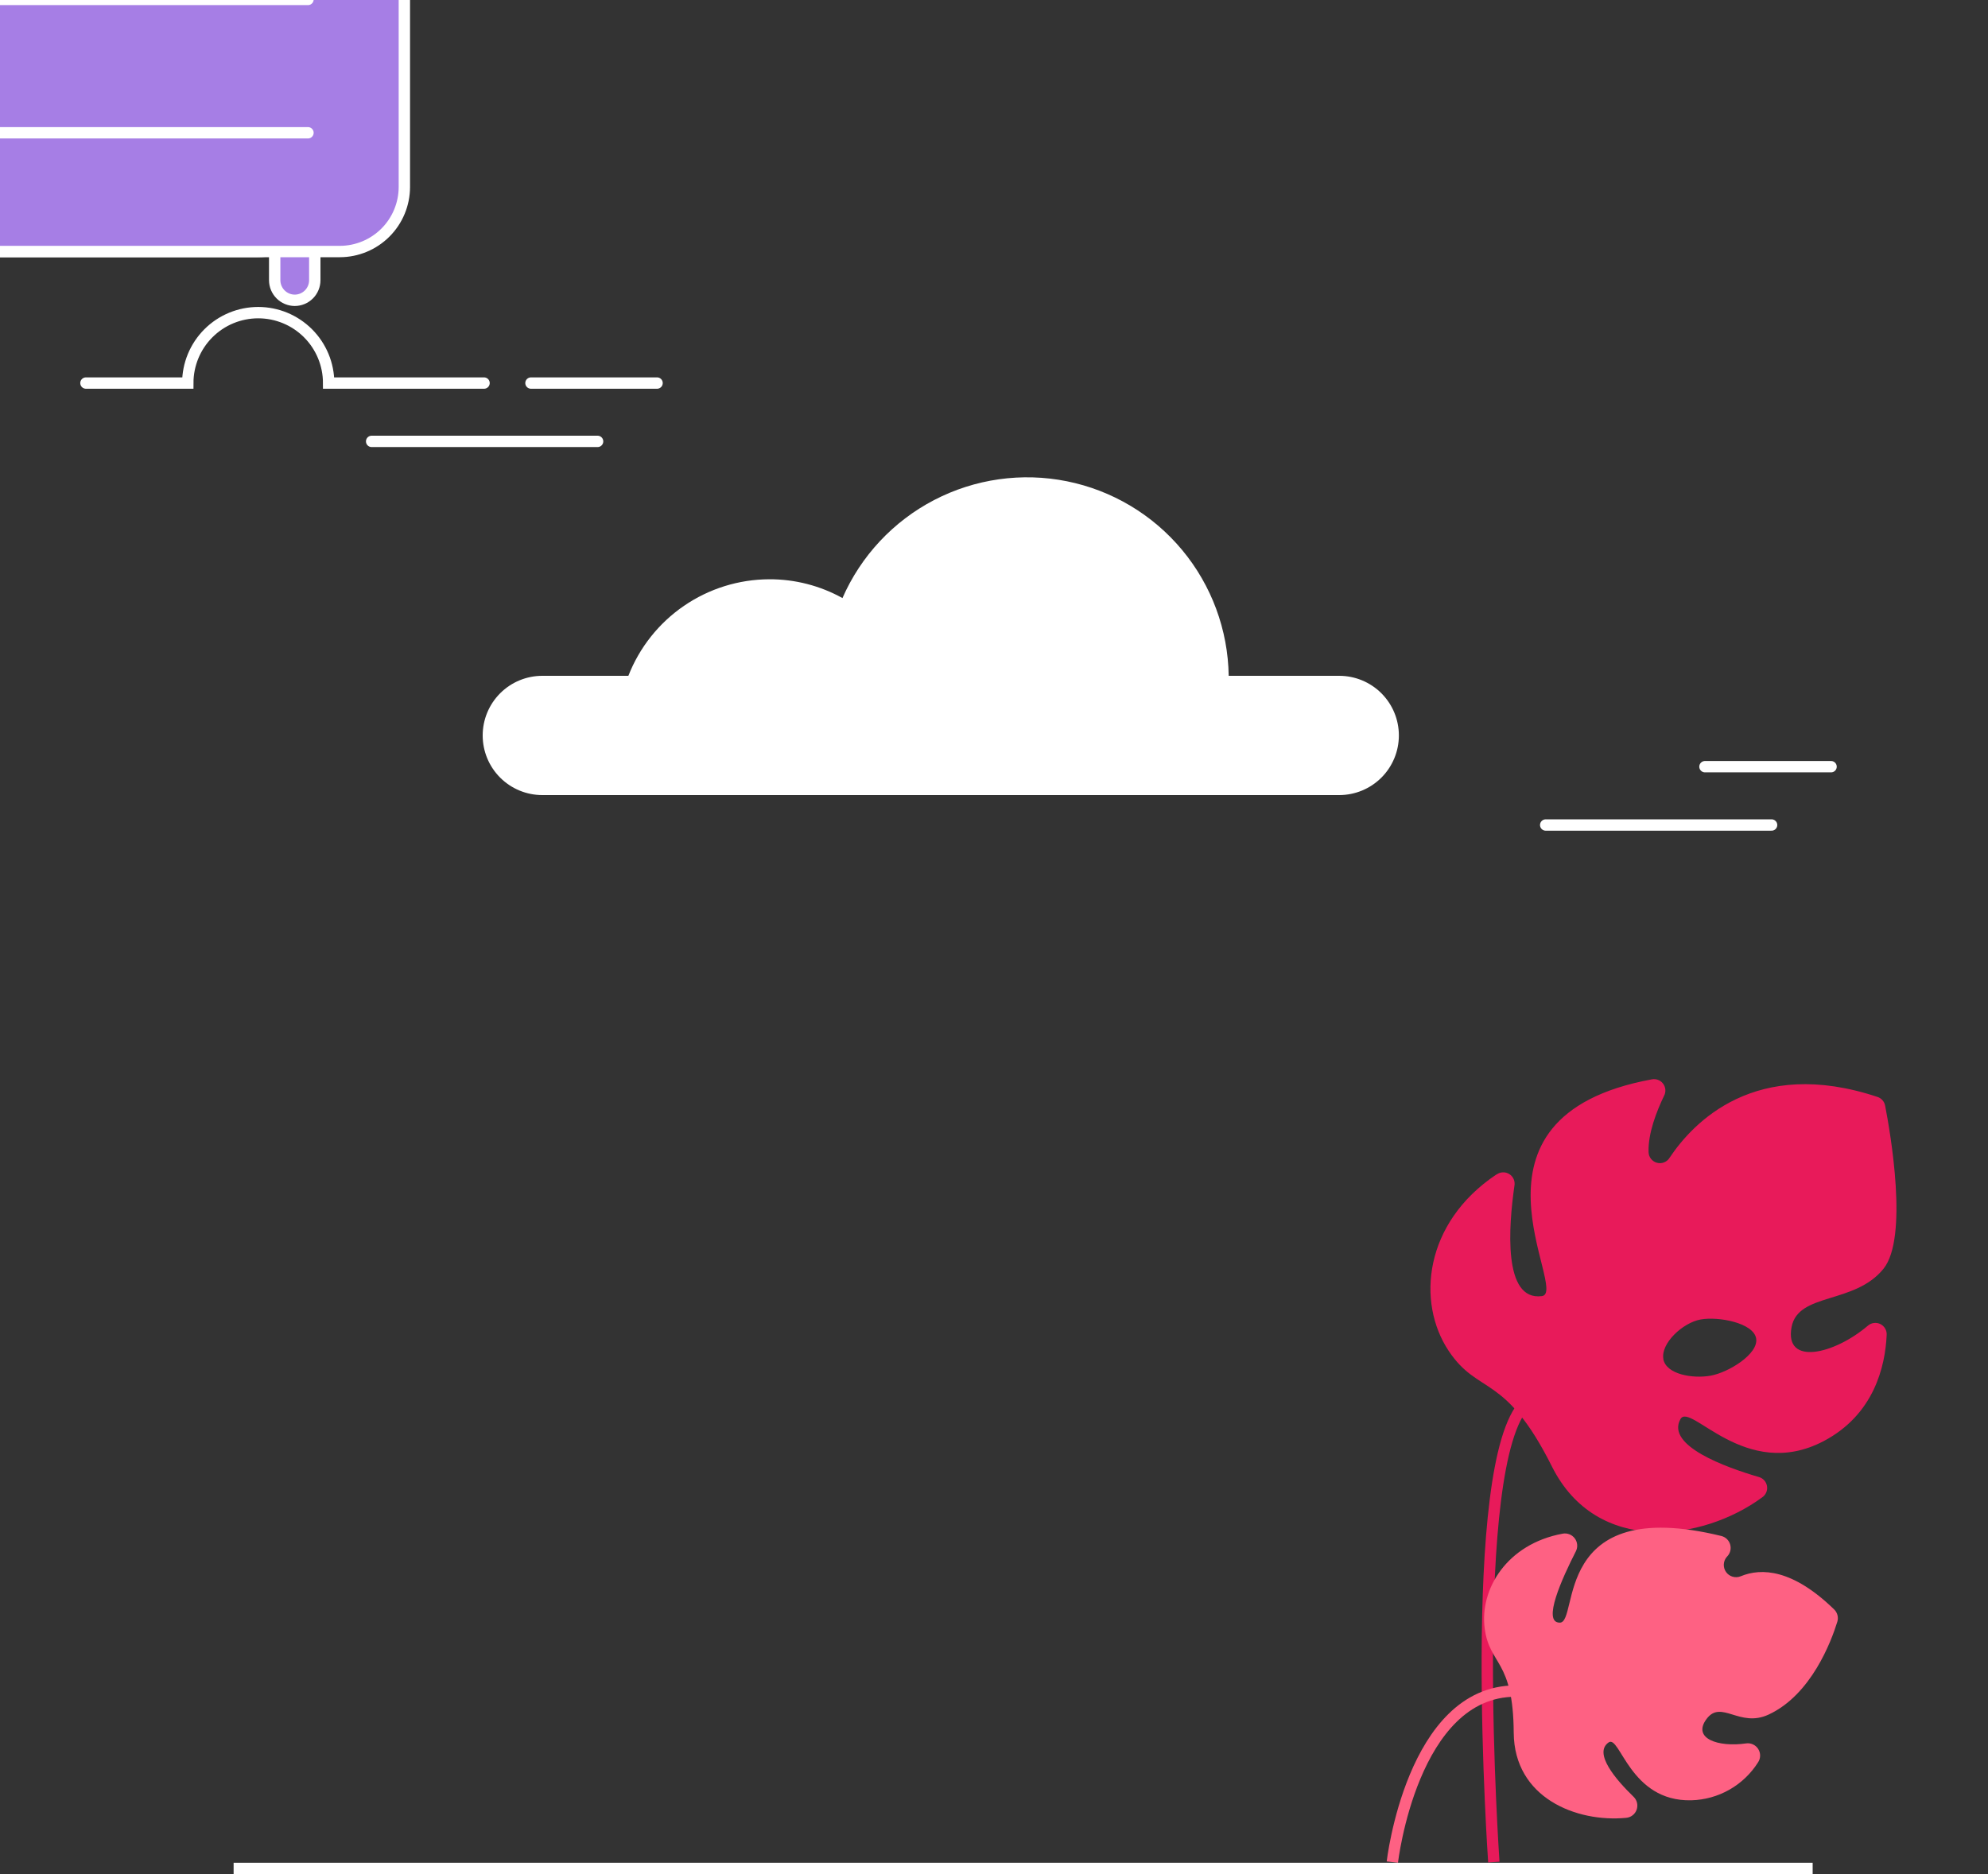 <svg
  width="350"
  height="330"
  viewBox="0 0 350 330"
  style="background-color: #000;"
  fill="none"
  xmlns="http://www.w3.org/2000/svg"
>
  <rect x="0" y="0" width="350" height="330" fill="#333333" stroke="none"/>
  <g id="plant">
    <path
      d="M263.47 206.82C263.795 206.58 264.184 206.444 264.588 206.43C264.991 206.415 265.39 206.524 265.731 206.74C266.072 206.956 266.339 207.271 266.498 207.642C266.656 208.013 266.699 208.424 266.62 208.82C265.62 215.82 264.55 229.15 271.47 228.22C276.41 227.56 254.82 196.69 290.79 190.06C291.162 189.982 291.548 190.011 291.903 190.145C292.259 190.278 292.569 190.51 292.797 190.813C293.026 191.116 293.164 191.478 293.194 191.856C293.225 192.235 293.147 192.614 292.97 192.95C291.65 195.69 290.14 199.56 290.24 202.85C290.248 203.283 290.396 203.702 290.663 204.044C290.93 204.386 291.301 204.632 291.719 204.744C292.138 204.857 292.582 204.831 292.984 204.67C293.386 204.508 293.725 204.221 293.95 203.85C298.05 197.7 309.05 185.99 330.54 193.15C330.883 193.261 331.189 193.463 331.427 193.734C331.665 194.005 331.825 194.335 331.89 194.69C332.82 199.49 336.02 217.93 331.6 223.41C326.51 229.72 316.6 227.55 315.42 233.66C314.12 240.57 322.93 238.48 328.84 233.44C329.138 233.177 329.507 233.008 329.9 232.956C330.294 232.903 330.695 232.969 331.051 233.145C331.407 233.321 331.703 233.599 331.9 233.943C332.098 234.288 332.188 234.684 332.16 235.08C331.91 240.53 329.98 249.08 321.04 253.77C307.26 260.98 297.56 246.77 295.85 249.89C293.26 254.55 303.79 258.36 309.63 260.07C310.001 260.168 310.336 260.371 310.595 260.654C310.855 260.938 311.026 261.29 311.091 261.669C311.155 262.047 311.109 262.436 310.958 262.789C310.807 263.143 310.558 263.445 310.24 263.66C299.72 271.4 281.11 273.94 273.24 258.25C264.94 241.66 260.31 245.76 255.05 237.87C249.34 229.3 250.72 215.33 263.43 206.82H263.47ZM292.83 239.29C293.33 242.02 298.03 242.8 301.18 242.23C304.33 241.66 309.65 238.4 309.18 235.67C308.71 232.94 302.56 231.77 299.4 232.34C296.24 232.91 292.35 236.56 292.85 239.29"
      fill="#E81A5A"
    >
      <animate
        dur="2"
        attributeName="d"
        values="M 263.47 206.82 C 263.795 206.58 264.184 206.444 264.588 206.43 C 264.991 206.415 265.39 206.524 265.731 206.74 C 266.072 206.956 266.339 207.271 266.498 207.642 C 266.656 208.013 266.699 208.424 266.62 208.82 C 265.62 215.82 264.55 229.15 271.47 228.22 C 276.41 227.56 254.82 196.69 290.79 190.06 C 291.162 189.982 291.548 190.011 291.903 190.145 C 292.259 190.278 292.569 190.51 292.797 190.813 C 293.026 191.116 293.164 191.478 293.194 191.856 C 293.225 192.235 293.147 192.614 292.97 192.95 C 291.65 195.69 290.14 199.56 290.24 202.85 C 290.248 203.283 290.396 203.702 290.663 204.044 C 290.93 204.386 291.301 204.632 291.719 204.744 C 292.138 204.857 292.582 204.831 292.984 204.67 C 293.386 204.508 293.725 204.221 293.95 203.85 C 298.05 197.7 309.05 185.99 330.54 193.15 C 330.883 193.261 331.189 193.463 331.427 193.734 C 331.665 194.005 331.825 194.335 331.89 194.69 C 332.82 199.49 336.02 217.93 331.6 223.41 C 326.51 229.72 316.6 227.55 315.42 233.66 C 314.12 240.57 322.93 238.48 328.84 233.44 C 329.138 233.177 329.507 233.008 329.9 232.956 C 330.294 232.903 330.695 232.969 331.051 233.145 C 331.407 233.321 331.703 233.599 331.9 233.943 C 332.098 234.288 332.188 234.684 332.16 235.08 C 331.91 240.53 329.98 249.08 321.04 253.77 C 307.26 260.98 297.56 246.77 295.85 249.89 C 293.26 254.55 303.79 258.36 309.63 260.07 C 310.001 260.168 310.336 260.371 310.595 260.654 C 310.855 260.938 311.026 261.29 311.091 261.669 C 311.155 262.047 311.109 262.436 310.958 262.789 C 310.807 263.143 310.558 263.445 310.24 263.66 C 299.72 271.4 281.11 273.94 273.24 258.25 C 264.94 241.66 260.31 245.76 255.05 237.87 C 249.34 229.3 250.72 215.33 263.43 206.82 L 263.47 206.82 Z M 292.83 239.29 C 293.33 242.02 298.03 242.8 301.18 242.23 C 304.33 241.66 309.65 238.4 309.18 235.67 C 308.71 232.94 302.56 231.77 299.4 232.34 C 296.24 232.91 292.35 236.56 292.85 239.29; M 258.745 207.932 C 259.035 207.651 259.403 207.465 259.801 207.397 C 260.2 207.33 260.609 207.385 260.975 207.554 C 261.342 207.724 261.648 208.001 261.854 208.348 C 262.061 208.695 262.157 209.096 262.131 209.499 C 262.062 216.57 262.757 229.925 269.494 228.091 C 274.304 226.786 248.836 199.029 283.619 187.719 C 283.977 187.592 284.363 187.571 284.733 187.656 C 285.103 187.741 285.441 187.93 285.708 188.201 C 285.975 188.471 286.159 188.812 286.239 189.183 C 286.319 189.554 286.292 189.94 286.161 190.296 C 285.213 193.186 284.226 197.222 284.758 200.47 C 284.823 200.898 285.026 201.294 285.335 201.598 C 285.645 201.901 286.045 202.096 286.474 202.153 C 286.904 202.209 287.341 202.125 287.718 201.912 C 288.096 201.699 288.394 201.369 288.568 200.972 C 291.822 194.336 301.184 181.279 323.429 185.545 C 323.784 185.611 324.114 185.77 324.386 186.008 C 324.657 186.245 324.859 186.551 324.971 186.894 C 326.525 191.53 332.126 209.388 328.466 215.402 C 324.252 222.328 314.142 221.482 313.778 227.694 C 313.399 234.715 321.857 231.483 327.052 225.708 C 327.312 225.408 327.656 225.192 328.039 225.088 C 328.423 224.985 328.828 224.997 329.204 225.125 C 329.581 225.252 329.91 225.489 330.152 225.804 C 330.393 226.12 330.535 226.5 330.559 226.897 C 331.029 232.332 330.242 241.062 321.998 246.889 C 309.288 255.851 297.8 243.043 296.516 246.361 C 294.563 251.321 305.503 253.711 311.517 254.637 C 311.898 254.685 312.257 254.842 312.551 255.089 C 312.845 255.336 313.062 255.662 313.176 256.029 C 313.289 256.396 313.295 256.788 313.192 257.158 C 313.089 257.527 312.882 257.86 312.595 258.115 C 303.186 267.173 285.073 272.143 275.204 257.626 C 264.791 242.274 260.742 246.948 254.488 239.82 C 247.699 232.077 247.227 218.047 258.705 207.937 L 258.745 207.932 Z M 292.126 236.251 C 292.981 238.891 297.743 239.045 300.791 238.065 C 303.838 237.085 308.682 233.153 307.857 230.509 C 307.031 227.864 300.781 227.515 297.723 228.496 C 294.666 229.477 291.291 233.608 292.146 236.248; M 263.47 206.82 C 263.795 206.58 264.184 206.444 264.588 206.43 C 264.991 206.415 265.39 206.524 265.731 206.74 C 266.072 206.956 266.339 207.271 266.498 207.642 C 266.656 208.013 266.699 208.424 266.62 208.82 C 265.62 215.82 264.55 229.15 271.47 228.22 C 276.41 227.56 254.82 196.69 290.79 190.06 C 291.162 189.982 291.548 190.011 291.903 190.145 C 292.259 190.278 292.569 190.51 292.797 190.813 C 293.026 191.116 293.164 191.478 293.194 191.856 C 293.225 192.235 293.147 192.614 292.97 192.95 C 291.65 195.69 290.14 199.56 290.24 202.85 C 290.248 203.283 290.396 203.702 290.663 204.044 C 290.93 204.386 291.301 204.632 291.719 204.744 C 292.138 204.857 292.582 204.831 292.984 204.67 C 293.386 204.508 293.725 204.221 293.95 203.85 C 298.05 197.7 309.05 185.99 330.54 193.15 C 330.883 193.261 331.189 193.463 331.427 193.734 C 331.665 194.005 331.825 194.335 331.89 194.69 C 332.82 199.49 336.02 217.93 331.6 223.41 C 326.51 229.72 316.6 227.55 315.42 233.66 C 314.12 240.57 322.93 238.48 328.84 233.44 C 329.138 233.177 329.507 233.008 329.9 232.956 C 330.294 232.903 330.695 232.969 331.051 233.145 C 331.407 233.321 331.703 233.599 331.9 233.943 C 332.098 234.288 332.188 234.684 332.16 235.08 C 331.91 240.53 329.98 249.08 321.04 253.77 C 307.26 260.98 297.56 246.77 295.85 249.89 C 293.26 254.55 303.79 258.36 309.63 260.07 C 310.001 260.168 310.336 260.371 310.595 260.654 C 310.855 260.938 311.026 261.29 311.091 261.669 C 311.155 262.047 311.109 262.436 310.958 262.789 C 310.807 263.143 310.558 263.445 310.24 263.66 C 299.72 271.4 281.11 273.94 273.24 258.25 C 264.94 241.66 260.31 245.76 255.05 237.87 C 249.34 229.3 250.72 215.33 263.43 206.82 L 263.47 206.82 Z M 292.83 239.29 C 293.33 242.02 298.03 242.8 301.18 242.23 C 304.33 241.66 309.65 238.4 309.18 235.67 C 308.71 232.94 302.56 231.77 299.4 232.34 C 296.24 232.91 292.35 236.56 292.85 239.29"
        repeatCount="indefinite"
      />
    </path>
    <path
      d="M263 327.88C263 327.88 258.09 257.61 268.54 247.16"
      stroke="#E81A5A"
      stroke-width="2"
      stroke-miterlimit="10"
    >
      <animate
        dur="2"
        values="M262.861 328C262.861 328 259.193 257.486 267 247; M263 327.88C263 327.88 258.09 257.61 268.54 247.16; M262.861 328C262.861 328 259.193 257.486 267 247"
        repeatCount="indefinite"
        attributeName="d"
      />
    </path>
  </g>
  <g id="suitcase" transform="translate(-200, -276)" style="transform-origin: 220px 276px">
    <animateTransform
      attributeName="transform"
      type="scale"
      dur="1"
      additive="sum"
      values="0; 0.1; 0.2; 0.5; 1"
      keyTimes="0; 0.15; 0.3; 0.8; 1"
    />
    <animateMotion
      dur="1.4"
      fill="freeze"
      additive="sum"
      path="M179,111c24.19-9.24,29.8-15.84,29.42-20.44C207.18,75.43,138.73,51.78,96,84c-2.93,2.21-31.66,24.52-29,54,3.54,39.18,59.83,61.15,75.7,67.35,53.65,20.94,94.43,8.79,101.78,27.18,2.89,7.25.78,19.69-21.48,42.47"
    />
    <g>
      <animateTransform
        attributeName="transform"
        type="rotate"
        additive="sum"
        calcMode="spline"
        dur="1.4"
        values="30; -30; 20; 18.29; -6.48; 0"
        keyTimes="0; 0.15; 0.3; 0.45; 0.6; 1"
        keySplines="0.33 0 0.67 1;
                 0.33 0 0.67 1;
                 0.33 0 0.67 1;
                 0.33 0 0.67 1;
                 0.33 0 0.67 1"
      />
      <path
        d="M251.89 328.88C252.825 328.877 253.722 328.505 254.383 327.843C255.045 327.182 255.417 326.285 255.42 325.35V320.28C255.42 319.344 255.048 318.446 254.386 317.784C253.724 317.122 252.826 316.75 251.89 316.75C250.954 316.75 250.056 317.122 249.394 317.784C248.732 318.446 248.36 319.344 248.36 320.28V325.35C248.365 326.285 248.739 327.179 249.4 327.84C250.061 328.501 250.955 328.875 251.89 328.88"
        fill="#A67EE5"/>
      <path
        d="M251.89 328.88C252.825 328.877 253.722 328.505 254.383 327.843C255.045 327.182 255.417 326.285 255.42 325.35V320.28C255.42 319.344 255.048 318.446 254.386 317.784C253.724 317.122 252.826 316.75 251.89 316.75C250.954 316.75 250.056 317.122 249.394 317.784C248.732 318.446 248.36 319.344 248.36 320.28V325.35C248.365 326.285 248.739 327.179 249.4 327.84C250.061 328.501 250.955 328.875 251.89 328.88V328.88Z"
        stroke="white" stroke-width="2" stroke-miterlimit="10"/>
      <path
        d="M176.35 328.88C177.285 328.877 178.182 328.505 178.843 327.843C179.505 327.182 179.877 326.285 179.88 325.35V320.28C179.88 319.344 179.508 318.446 178.846 317.784C178.184 317.122 177.286 316.75 176.35 316.75C175.414 316.75 174.516 317.122 173.854 317.784C173.192 318.446 172.82 319.344 172.82 320.28V325.35C172.823 326.285 173.195 327.182 173.857 327.843C174.518 328.505 175.415 328.877 176.35 328.88"
        fill="#A67EE5"/>
      <path
        d="M176.35 328.88C177.285 328.877 178.182 328.505 178.843 327.843C179.505 327.182 179.877 326.285 179.88 325.35V320.28C179.88 319.344 179.508 318.446 178.846 317.784C178.184 317.122 177.286 316.75 176.35 316.75C175.414 316.75 174.516 317.122 173.854 317.784C173.192 318.446 172.82 319.344 172.82 320.28V325.35C172.823 326.285 173.195 327.182 173.857 327.843C174.518 328.505 175.415 328.877 176.35 328.88V328.88Z"
        stroke="white" stroke-width="2" stroke-miterlimit="10"/>
      <path
        d="M170.92 320.29H245.42C248.428 320.282 251.31 319.084 253.437 316.957C255.564 314.83 256.762 311.948 256.77 308.94V242.86C256.762 239.852 255.564 236.97 253.437 234.843C251.31 232.716 248.428 231.518 245.42 231.51H170.92C167.912 231.518 165.03 232.716 162.903 234.843C160.776 236.97 159.578 239.852 159.57 242.86V308.94C159.578 311.948 160.776 314.83 162.903 316.957C165.03 319.084 167.912 320.282 170.92 320.29"
        fill="#A67EE5"/>
      <path
        d="M245.42 231.51H170.92C164.652 231.51 159.57 236.592 159.57 242.86V308.94C159.57 315.208 164.652 320.29 170.92 320.29H245.42C251.688 320.29 256.77 315.208 256.77 308.94V242.86C256.77 236.592 251.688 231.51 245.42 231.51Z"
        stroke="white" stroke-width="2" stroke-miterlimit="10"/>
      <path
        d="M199.26 219.15H231.66C232.741 219.153 233.778 219.583 234.542 220.348C235.307 221.112 235.737 222.149 235.74 223.23V239.23C235.74 239.546 235.615 239.848 235.391 240.071C235.168 240.295 234.866 240.42 234.55 240.42H231.85C231.534 240.42 231.232 240.295 231.009 240.071C230.785 239.848 230.66 239.546 230.66 239.23V224.86C230.66 224.523 230.526 224.2 230.288 223.962C230.05 223.724 229.727 223.59 229.39 223.59H201.53C201.193 223.59 200.87 223.724 200.632 223.962C200.394 224.2 200.26 224.523 200.26 224.86V239.24C200.26 239.556 200.135 239.858 199.911 240.081C199.688 240.305 199.386 240.43 199.07 240.43H196.37C196.054 240.43 195.752 240.305 195.529 240.081C195.305 239.858 195.18 239.556 195.18 239.24V223.24C195.185 222.158 195.618 221.122 196.384 220.357C197.151 219.593 198.188 219.163 199.27 219.16"
        fill="#A67EE5"/>
      <path
        d="M199.26 219.15H231.66C232.741 219.153 233.778 219.583 234.542 220.348C235.307 221.112 235.737 222.149 235.74 223.23V239.23C235.74 239.546 235.615 239.848 235.391 240.071C235.168 240.295 234.866 240.42 234.55 240.42H231.85C231.534 240.42 231.232 240.295 231.009 240.071C230.785 239.848 230.66 239.546 230.66 239.23V224.86C230.66 224.523 230.526 224.2 230.288 223.962C230.05 223.724 229.727 223.59 229.39 223.59H201.53C201.193 223.59 200.87 223.724 200.632 223.962C200.394 224.2 200.26 224.523 200.26 224.86V239.24C200.26 239.556 200.135 239.858 199.911 240.081C199.688 240.305 199.386 240.43 199.07 240.43H196.37C196.054 240.43 195.752 240.305 195.529 240.081C195.305 239.858 195.18 239.556 195.18 239.24V223.24C195.183 222.158 195.613 221.121 196.377 220.354C197.142 219.588 198.178 219.155 199.26 219.15Z"
        stroke="white" stroke-width="2" stroke-miterlimit="10"/>
      <path
        d="M185.34 320.29H259.84C262.848 320.282 265.73 319.084 267.857 316.957C269.984 314.83 271.182 311.948 271.19 308.94V242.86C271.182 239.852 269.984 236.97 267.857 234.843C265.73 232.716 262.848 231.518 259.84 231.51H185.34C182.334 231.521 179.454 232.72 177.33 234.847C175.205 236.973 174.008 239.854 174 242.86V308.94C174.011 311.947 175.21 314.828 177.336 316.954C179.462 319.08 182.343 320.279 185.35 320.29"
        fill="#A67EE5"/>
      <path
        d="M185.34 320.29H259.84C262.848 320.282 265.73 319.084 267.857 316.957C269.984 314.83 271.182 311.948 271.19 308.94V242.86C271.182 239.852 269.984 236.97 267.857 234.843C265.73 232.716 262.848 231.518 259.84 231.51H185.34C182.334 231.521 179.454 232.72 177.33 234.847C175.205 236.973 174.008 239.854 174 242.86V308.94C174.011 311.945 175.208 314.825 177.332 316.951C179.457 319.076 182.335 320.277 185.34 320.29V320.29Z"
        stroke="white" stroke-width="2" stroke-miterlimit="10"/>
      <path d="M254.22 252.43H190.97" stroke="white" stroke-width="2" stroke-miterlimit="10" stroke-linecap="round"/>
      <path d="M254.22 275.9H190.97" stroke="white" stroke-width="2" stroke-miterlimit="10" stroke-linecap="round"/>
      <path d="M254.22 299.38H190.97" stroke="white" stroke-width="2" stroke-miterlimit="10" stroke-linecap="round"/>
      <path
        d="M168.12 253.68H168.79V298.14H168.12C167.189 298.137 166.297 297.767 165.637 297.11C164.978 296.452 164.605 295.561 164.6 294.63V257.2C164.6 256.738 164.691 256.28 164.868 255.853C165.045 255.426 165.304 255.038 165.631 254.711C165.958 254.384 166.346 254.125 166.773 253.948C167.2 253.771 167.658 253.68 168.12 253.68"
        fill="#A67EE5"/>
      <path
        d="M168.12 253.68H168.79V298.14H168.12C167.189 298.137 166.297 297.767 165.637 297.11C164.978 296.452 164.605 295.561 164.6 294.63V257.2C164.6 256.266 164.971 255.371 165.631 254.711C166.291 254.051 167.186 253.68 168.12 253.68V253.68Z"
        stroke="white" stroke-width="2" stroke-miterlimit="10"/>
      <path d="M215.46 218.86L159.87 139.03" stroke="white" stroke-width="2" stroke-linecap="round"
            stroke-linejoin="round"/>
      <path d="M215.46 218.86L196.93 139.03" stroke="white" stroke-width="2" stroke-linecap="round"
            stroke-linejoin="round"/>
      <path d="M233.99 139.03L215.46 218.86" stroke="white" stroke-width="2" stroke-linecap="round"
            stroke-linejoin="round"/>
      <path d="M271.04 139.03L215.46 218.86" stroke="white" stroke-width="2" stroke-linecap="round"
            stroke-linejoin="round"/>
      <path
        d="M215.46 83.44C230.19 83.451 244.314 89.308 254.728 99.726C265.142 110.144 270.995 124.27 271 139C271 132.24 262.7 126.75 252.47 126.75C242.24 126.75 234.16 132.1 233.95 138.75C233.95 138.83 233.95 138.92 233.95 139.01C233.95 132.25 225.65 126.76 215.42 126.76C205.19 126.76 196.88 132.25 196.88 139.01C196.88 138.92 196.88 138.84 196.88 138.75C196.66 132.11 188.46 126.75 178.36 126.75C168.26 126.75 159.84 132.24 159.84 139C159.839 131.699 161.276 124.47 164.069 117.725C166.862 110.98 170.957 104.851 176.119 99.689C181.281 94.527 187.41 90.432 194.155 87.639C200.9 84.846 208.129 83.409 215.43 83.41L215.46 83.44ZM215.43 81.75C200.258 81.776 185.716 87.818 174.991 98.55C164.267 109.282 158.236 123.828 158.22 139C158.22 139.218 158.263 139.434 158.346 139.635C158.43 139.837 158.552 140.02 158.706 140.174C158.86 140.328 159.043 140.45 159.245 140.534C159.446 140.617 159.662 140.66 159.88 140.66C160.098 140.66 160.314 140.617 160.515 140.534C160.717 140.45 160.9 140.328 161.054 140.174C161.208 140.02 161.33 139.837 161.414 139.635C161.497 139.434 161.54 139.218 161.54 139C161.54 133.16 169.11 128.41 178.41 128.41C187.52 128.41 195.09 133.07 195.27 138.79V139C195.27 139.44 195.445 139.862 195.756 140.174C196.067 140.485 196.49 140.66 196.93 140.66C197.37 140.66 197.792 140.485 198.104 140.174C198.415 139.862 198.59 139.44 198.59 139C198.59 133.16 206.16 128.41 215.46 128.41C224.76 128.41 232.33 133.16 232.33 139C232.33 139.44 232.505 139.862 232.816 140.174C233.127 140.485 233.55 140.66 233.99 140.66C234.43 140.66 234.852 140.485 235.164 140.174C235.475 139.862 235.65 139.44 235.65 139V138.79C235.83 133.06 243.39 128.4 252.51 128.4C261.81 128.4 269.38 133.15 269.38 138.99C269.38 139.43 269.555 139.852 269.866 140.164C270.177 140.475 270.6 140.65 271.04 140.65C271.48 140.65 271.902 140.475 272.214 140.164C272.525 139.852 272.7 139.43 272.7 138.99C272.687 123.814 266.654 109.263 255.924 98.53C245.195 87.797 230.646 81.758 215.47 81.74"
        fill="white"/>
      <path
        d="M215.46 83.44C225.38 83.44 233.46 104.34 234 138.77C234.21 132.12 242.41 126.77 252.52 126.77C262.63 126.77 271 132.27 271 139C271 124.257 265.143 110.117 254.718 99.692C244.293 89.267 230.153 83.41 215.41 83.41"
        fill="#E81A5A"/>
      <path
        d="M215.45 83.44C200.713 83.44 186.579 89.293 176.156 99.712C165.733 110.131 159.875 124.263 159.87 139C159.87 132.24 168.17 126.75 178.39 126.75C188.61 126.75 196.69 132.1 196.91 138.75C197.43 104.32 205.52 83.43 215.44 83.43"
        fill="#FE6183"/>
      <path
        d="M215.46 83.44C205.53 83.44 197.46 104.34 196.92 138.76C196.92 138.85 196.92 138.93 196.92 139.02C196.92 132.26 205.22 126.77 215.45 126.77C225.68 126.77 234 132.27 234 139C234 138.91 234 138.83 234 138.74C233.49 104.31 225.4 83.41 215.48 83.41"
        fill="#F7396B"/>
    </g>
  </g>
  <g id="wind-1">
    <path
      d="M85.22 67.45H57.86C57.86 64.161 56.554 61.007 54.228 58.682C51.903 56.356 48.749 55.05 45.46 55.05C42.171 55.05 39.017 56.356 36.692 58.682C34.366 61.007 33.06 64.161 33.06 67.45H15.13"
      stroke="white"
      stroke-width="2"
      stroke-miterlimit="10"
      stroke-linecap="round"
    >
      <animateTransform
        type="translate"
        attributeName="transform"
        fill="freeze"
        dur="0.3"
        keyTimes="0; 1"
        keySplines="0 0 0.58 1"
        calcMode="spline"
        from="60"
        to="0"
      />
      <animate
        attributeName="opacity"
        fill="freeze"
        dur="0.5"
        from="0"
        to="1"
      />
      <animate
        attributeName="opacity"
        fill="freeze"
        dur="0.2"
        begin="0.6"
        from="1"
        to="0"
      />
      <animateTransform
        additive="sum"
        type="translate"
        attributeName="transform"
        fill="freeze"
        dur="0.3"
        from="40"
        to="0"
      />
      <animateTransform
        additive="sum"
        type="translate"
        attributeName="transform"
        fill="freeze"
        begin="0.6"
        dur="0.2"
        from="0 0"
        to="0 -40"
      />
    </path>
    <path d="M93.48 67.45H115.68" stroke="white" stroke-width="2" stroke-miterlimit="10" stroke-linecap="round">
      <animateTransform
        type="translate"
        attributeName="transform"
        fill="freeze"
        dur="0.3"
        keyTimes="0; 1"
        keySplines="0 0 0.58 1"
        calcMode="spline"
        from="60"
        to="0"
      />
      <animate
        attributeName="opacity"
        fill="freeze"
        dur="0.5"
        from="0"
        to="1"
      />
      <animate
        attributeName="opacity"
        fill="freeze"
        dur="0.2"
        begin="0.6"
        from="1"
        to="0"
      />
      <animateTransform
        additive="sum"
        type="translate"
        attributeName="transform"
        fill="freeze"
        dur="0.3"
        from="40"
        to="0"
      />
      <animateTransform
        additive="sum"
        type="translate"
        attributeName="transform"
        fill="freeze"
        begin="0.6"
        dur="0.2"
        from="0 0"
        to="0 -40"
      />
    </path>
    <path d="M65.43 77.72H105.21" stroke="white" stroke-width="2" stroke-miterlimit="10" stroke-linecap="round">
      <animateTransform
        type="translate"
        attributeName="transform"
        fill="freeze"
        dur="0.3"
        keyTimes="0; 1"
        keySplines="0 0 0.58 1"
        calcMode="spline"
        from="60"
        to="0"
      />
      <animate
        attributeName="opacity"
        fill="freeze"
        dur="0.5"
        from="0"
        to="1"
      />
      <animate
        attributeName="opacity"
        fill="freeze"
        dur="0.2"
        begin="0.6"
        from="1"
        to="0"
      />
      <animateTransform
        additive="sum"
        type="translate"
        attributeName="transform"
        fill="freeze"
        dur="0.2"
        from="40"
        to="0"
      />
      <animateTransform
        additive="sum"
        type="translate"
        attributeName="transform"
        fill="freeze"
        begin="0.6"
        dur="0.2"
        from="0 0"
        to="0 -40"
      />
    </path>
  </g>
  <g id="wind-2">
    <path d="M272.13 145.27H311.9" stroke="white" stroke-width="2" stroke-miterlimit="10" stroke-linecap="round">
      <animateTransform
        type="translate"
        attributeName="transform"
        fill="freeze"
        dur="0.3"
        keyTimes="0; 1"
        keySplines="0 0 0.58 1"
        calcMode="spline"
        from="60"
        to="0"
      />
      <animate
        attributeName="opacity"
        fill="freeze"
        dur="0.5"
        from="0"
        to="1"
      />
      <animate
        attributeName="opacity"
        fill="freeze"
        dur="0.2"
        begin="0.6"
        from="1"
        to="0"
      />
      <animateTransform
        additive="sum"
        type="translate"
        attributeName="transform"
        fill="freeze"
        begin="0.6"
        dur="0.2"
        from="0 0"
        to="0 -40"
      />
    </path>
    <path d="M300.17 135H322.37" stroke="white" stroke-width="2" stroke-miterlimit="10" stroke-linecap="round">
      <animateTransform
        type="translate"
        attributeName="transform"
        fill="freeze"
        dur="0.3"
        keyTimes="0; 1"
        keySplines="0 0 0.58 1"
        calcMode="spline"
        from="60"
        to="0"
      />
      <animate
        attributeName="opacity"
        fill="freeze"
        dur="0.5"
        from="0"
        to="1"
      />
      <animate
        attributeName="opacity"
        fill="freeze"
        dur="0.2"
        begin="0.6"
        from="1"
        to="0"
      />
      <animateTransform
        additive="sum"
        type="translate"
        attributeName="transform"
        fill="freeze"
        begin="0.6"
        dur="0.2"
        from="0 0"
        to="0 -40"
      />
    </path>
  </g>
  <g id="cloud">
    <path
      d="M235.77 119H216.32C216.198 110.896 213.305 103.078 208.124 96.846C202.942 90.614 195.784 86.344 187.838 84.744C179.893 83.144 171.64 84.312 164.45 88.054C157.261 91.795 151.569 97.885 148.32 105.31C144.378 103.122 139.939 101.982 135.43 102C130.068 102.018 124.835 103.649 120.412 106.681C115.989 109.713 112.581 114.005 110.63 119H95.48C92.695 119 90.025 120.106 88.055 122.075C86.086 124.045 84.98 126.715 84.98 129.5C84.98 132.285 86.086 134.955 88.055 136.925C90.025 138.894 92.695 140 95.48 140H235.78C238.565 140 241.235 138.894 243.205 136.925C245.174 134.955 246.28 132.285 246.28 129.5C246.28 126.715 245.174 124.045 243.205 122.075C241.235 120.106 238.565 119 235.78 119"
      fill="white"
    >
      <animateTransform
        type="translate"
        attributeName="transform"
        fill="freeze"
        dur="0.3"
        keyTimes="0; 1"
        keySplines="0 0 0.58 1"
        calcMode="spline"
        from="80"
        to="0"
      />
      <animate
        attributeName="opacity"
        fill="freeze"
        dur="0.5"
        from="0"
        to="1"
      />
      <animate
        attributeName="opacity"
        fill="freeze"
        dur="0.3"
        begin="0.6"
        from="1"
        to="0"
      />
      <animateTransform
        additive="sum"
        type="translate"
        attributeName="transform"
        fill="freeze"
        begin="0.6"
        dur="0.3"
        from="0 0"
        to="0 -50"
      />
    </path>
  </g>
  <path
    id="plant-2"
    d="M322.92 283.4C323.203 283.676 323.404 284.024 323.501 284.407C323.598 284.79 323.588 285.193 323.47 285.57C322.41 289 318.89 298.42 311.37 301.91C306.24 304.29 303.04 299.21 300.45 302.68C297.86 306.15 302.55 307.68 307.37 306.99C307.786 306.922 308.213 306.977 308.599 307.149C308.984 307.32 309.311 307.601 309.538 307.956C309.766 308.311 309.885 308.726 309.88 309.147C309.874 309.569 309.746 309.98 309.51 310.33C308.252 312.319 306.524 313.968 304.479 315.131C302.433 316.294 300.132 316.936 297.78 317C286.94 317.27 285.23 305.42 283.21 306.81C280.49 308.7 284.48 313.36 287.6 316.38C287.899 316.667 288.109 317.034 288.206 317.437C288.302 317.84 288.28 318.262 288.143 318.653C288.006 319.044 287.76 319.388 287.433 319.642C287.106 319.897 286.713 320.053 286.3 320.09C277.54 320.93 266.58 316.58 266.5 305.09C266.42 292.15 262.25 293.29 261.39 286.74C260.48 279.86 265.27 271.86 275.13 270.05C275.527 269.978 275.935 270.018 276.31 270.166C276.685 270.314 277.011 270.563 277.252 270.887C277.492 271.211 277.637 271.595 277.67 271.997C277.704 272.398 277.624 272.801 277.44 273.16C275.03 277.89 271.44 285.76 274.62 285.72C278.08 285.72 273.04 263.14 303.05 270.46C303.412 270.549 303.745 270.731 304.016 270.987C304.287 271.243 304.487 271.565 304.597 271.921C304.707 272.278 304.722 272.657 304.642 273.021C304.562 273.385 304.389 273.722 304.14 274L304.04 274.11C303.713 274.473 303.519 274.935 303.489 275.422C303.459 275.91 303.595 276.392 303.874 276.793C304.154 277.193 304.56 277.486 305.028 277.626C305.496 277.765 305.997 277.742 306.45 277.56C310.11 276.04 315.61 276.29 322.92 283.4"
    fill="#FE6183"
  >
    <animate
      dur="2"
      attributeName="d"
      repeatCount="indefinite"
      values="M322.92 283.4C323.203 283.676 323.404 284.024 323.501 284.407C323.598 284.79 323.588 285.193 323.47 285.57C322.41 289 318.89 298.42 311.37 301.91C306.24 304.29 303.04 299.21 300.45 302.68C297.86 306.15 302.55 307.68 307.37 306.99C307.786 306.922 308.213 306.977 308.599 307.149C308.984 307.32 309.311 307.601 309.538 307.956C309.766 308.311 309.885 308.726 309.88 309.147C309.874 309.569 309.746 309.98 309.51 310.33C308.252 312.319 306.524 313.968 304.479 315.131C302.433 316.294 300.132 316.936 297.78 317C286.94 317.27 285.23 305.42 283.21 306.81C280.49 308.7 284.48 313.36 287.6 316.38C287.899 316.667 288.109 317.034 288.206 317.437C288.302 317.84 288.28 318.262 288.143 318.653C288.006 319.044 287.76 319.388 287.433 319.642C287.106 319.897 286.713 320.053 286.3 320.09C277.54 320.93 266.58 316.58 266.5 305.09C266.42 292.15 262.25 293.29 261.39 286.74C260.48 279.86 265.27 271.86 275.13 270.05C275.527 269.978 275.935 270.018 276.31 270.166C276.685 270.314 277.011 270.563 277.252 270.887C277.492 271.211 277.637 271.595 277.67 271.997C277.704 272.398 277.624 272.801 277.44 273.16C275.03 277.89 271.44 285.76 274.62 285.72C278.08 285.72 273.04 263.14 303.05 270.46C303.412 270.549 303.745 270.731 304.016 270.987C304.287 271.243 304.487 271.565 304.597 271.921C304.707 272.278 304.722 272.657 304.642 273.021C304.562 273.385 304.389 273.722 304.14 274L304.04 274.11C303.713 274.473 303.519 274.935 303.489 275.422C303.459 275.91 303.595 276.392 303.874 276.793C304.154 277.193 304.56 277.486 305.028 277.626C305.496 277.765 305.997 277.742 306.45 277.56C310.11 276.04 315.61 276.29 322.92 283.4; M323.714 285.863C323.975 286.16 324.147 286.524 324.214 286.913C324.28 287.303 324.237 287.703 324.09 288.07C322.76 291.404 318.502 300.514 310.728 303.395C305.425 305.359 302.639 300.04 299.781 303.293C296.923 306.546 301.476 308.444 306.336 308.14C306.756 308.105 307.178 308.194 307.548 308.396C307.919 308.598 308.222 308.904 308.421 309.276C308.619 309.648 308.705 310.07 308.666 310.491C308.627 310.911 308.467 311.31 308.203 311.64C306.791 313.523 304.938 315.029 302.806 316.025C300.674 317.022 298.33 317.479 295.98 317.355C285.153 316.762 284.391 304.813 282.267 306.038C279.405 307.705 283.012 312.668 285.881 315.927C286.157 316.237 286.337 316.619 286.401 317.029C286.465 317.438 286.41 317.857 286.242 318.236C286.074 318.615 285.801 318.938 285.455 319.166C285.109 319.394 284.705 319.517 284.29 319.522C275.491 319.662 264.912 314.453 265.747 302.993C266.697 290.088 262.45 290.893 262.114 284.295C261.754 277.364 267.166 269.771 277.138 268.751C277.54 268.711 277.944 268.783 278.306 268.961C278.668 269.138 278.973 269.413 279.187 269.755C279.401 270.096 279.515 270.491 279.516 270.894C279.517 271.297 279.405 271.692 279.194 272.035C276.415 276.559 272.21 284.118 275.383 284.331C278.832 284.607 275.605 261.697 304.937 271.382C305.291 271.5 305.608 271.708 305.858 271.985C306.108 272.261 306.282 272.598 306.363 272.962C306.444 273.326 306.429 273.705 306.321 274.062C306.212 274.419 306.012 274.741 305.742 274.998L305.634 275.1C305.279 275.435 305.049 275.881 304.98 276.364C304.911 276.847 305.008 277.339 305.255 277.76C305.502 278.182 305.884 278.507 306.339 278.683C306.794 278.859 307.295 278.876 307.761 278.73C311.531 277.507 316.993 278.194 323.714 285.863; M322.92 283.4C323.203 283.676 323.404 284.024 323.501 284.407C323.598 284.79 323.588 285.193 323.47 285.57C322.41 289 318.89 298.42 311.37 301.91C306.24 304.29 303.04 299.21 300.45 302.68C297.86 306.15 302.55 307.68 307.37 306.99C307.786 306.922 308.213 306.977 308.599 307.149C308.984 307.32 309.311 307.601 309.538 307.956C309.766 308.311 309.885 308.726 309.88 309.147C309.874 309.569 309.746 309.98 309.51 310.33C308.252 312.319 306.524 313.968 304.479 315.131C302.433 316.294 300.132 316.936 297.78 317C286.94 317.27 285.23 305.42 283.21 306.81C280.49 308.7 284.48 313.36 287.6 316.38C287.899 316.667 288.109 317.034 288.206 317.437C288.302 317.84 288.28 318.262 288.143 318.653C288.006 319.044 287.76 319.388 287.433 319.642C287.106 319.897 286.713 320.053 286.3 320.09C277.54 320.93 266.58 316.58 266.5 305.09C266.42 292.15 262.25 293.29 261.39 286.74C260.48 279.86 265.27 271.86 275.13 270.05C275.527 269.978 275.935 270.018 276.31 270.166C276.685 270.314 277.011 270.563 277.252 270.887C277.492 271.211 277.637 271.595 277.67 271.997C277.704 272.398 277.624 272.801 277.44 273.16C275.03 277.89 271.44 285.76 274.62 285.72C278.08 285.72 273.04 263.14 303.05 270.46C303.412 270.549 303.745 270.731 304.016 270.987C304.287 271.243 304.487 271.565 304.597 271.921C304.707 272.278 304.722 272.657 304.642 273.021C304.562 273.385 304.389 273.722 304.14 274L304.04 274.11C303.713 274.473 303.519 274.935 303.489 275.422C303.459 275.91 303.595 276.392 303.874 276.793C304.154 277.193 304.56 277.486 305.028 277.626C305.496 277.765 305.997 277.742 306.45 277.56C310.11 276.04 315.61 276.29 322.92 283.4"
    />
  </path>
  <path
    id="stem-2"
    d="M245.13 327.88C245.13 327.88 248.61 297.77 266.83 297.77"
    stroke="#FE6183"
    stroke-width="2"
    stroke-miterlimit="10"
  >
    <animate
      dur="2"
      attributeName="d"
      repeatCount="indefinite"
      values="M245.13 327.88C245.13 327.88 248.61 297.77 266.83 297.77; M245 328C245 328 248.528 297 267 297; M245.13 327.88C245.13 327.88 248.61 297.77 266.83 297.77"
    />
  </path>

  <path id="floor" d="M41.13 329H319.13" stroke="white" stroke-width="2">
    <animate
      attributeName="d"
      fill="freeze"
      dur="0.5"
      from="M14.13 329H319.13"
      to="M41.13 329H319.13"
    />
  </path>
</svg>
